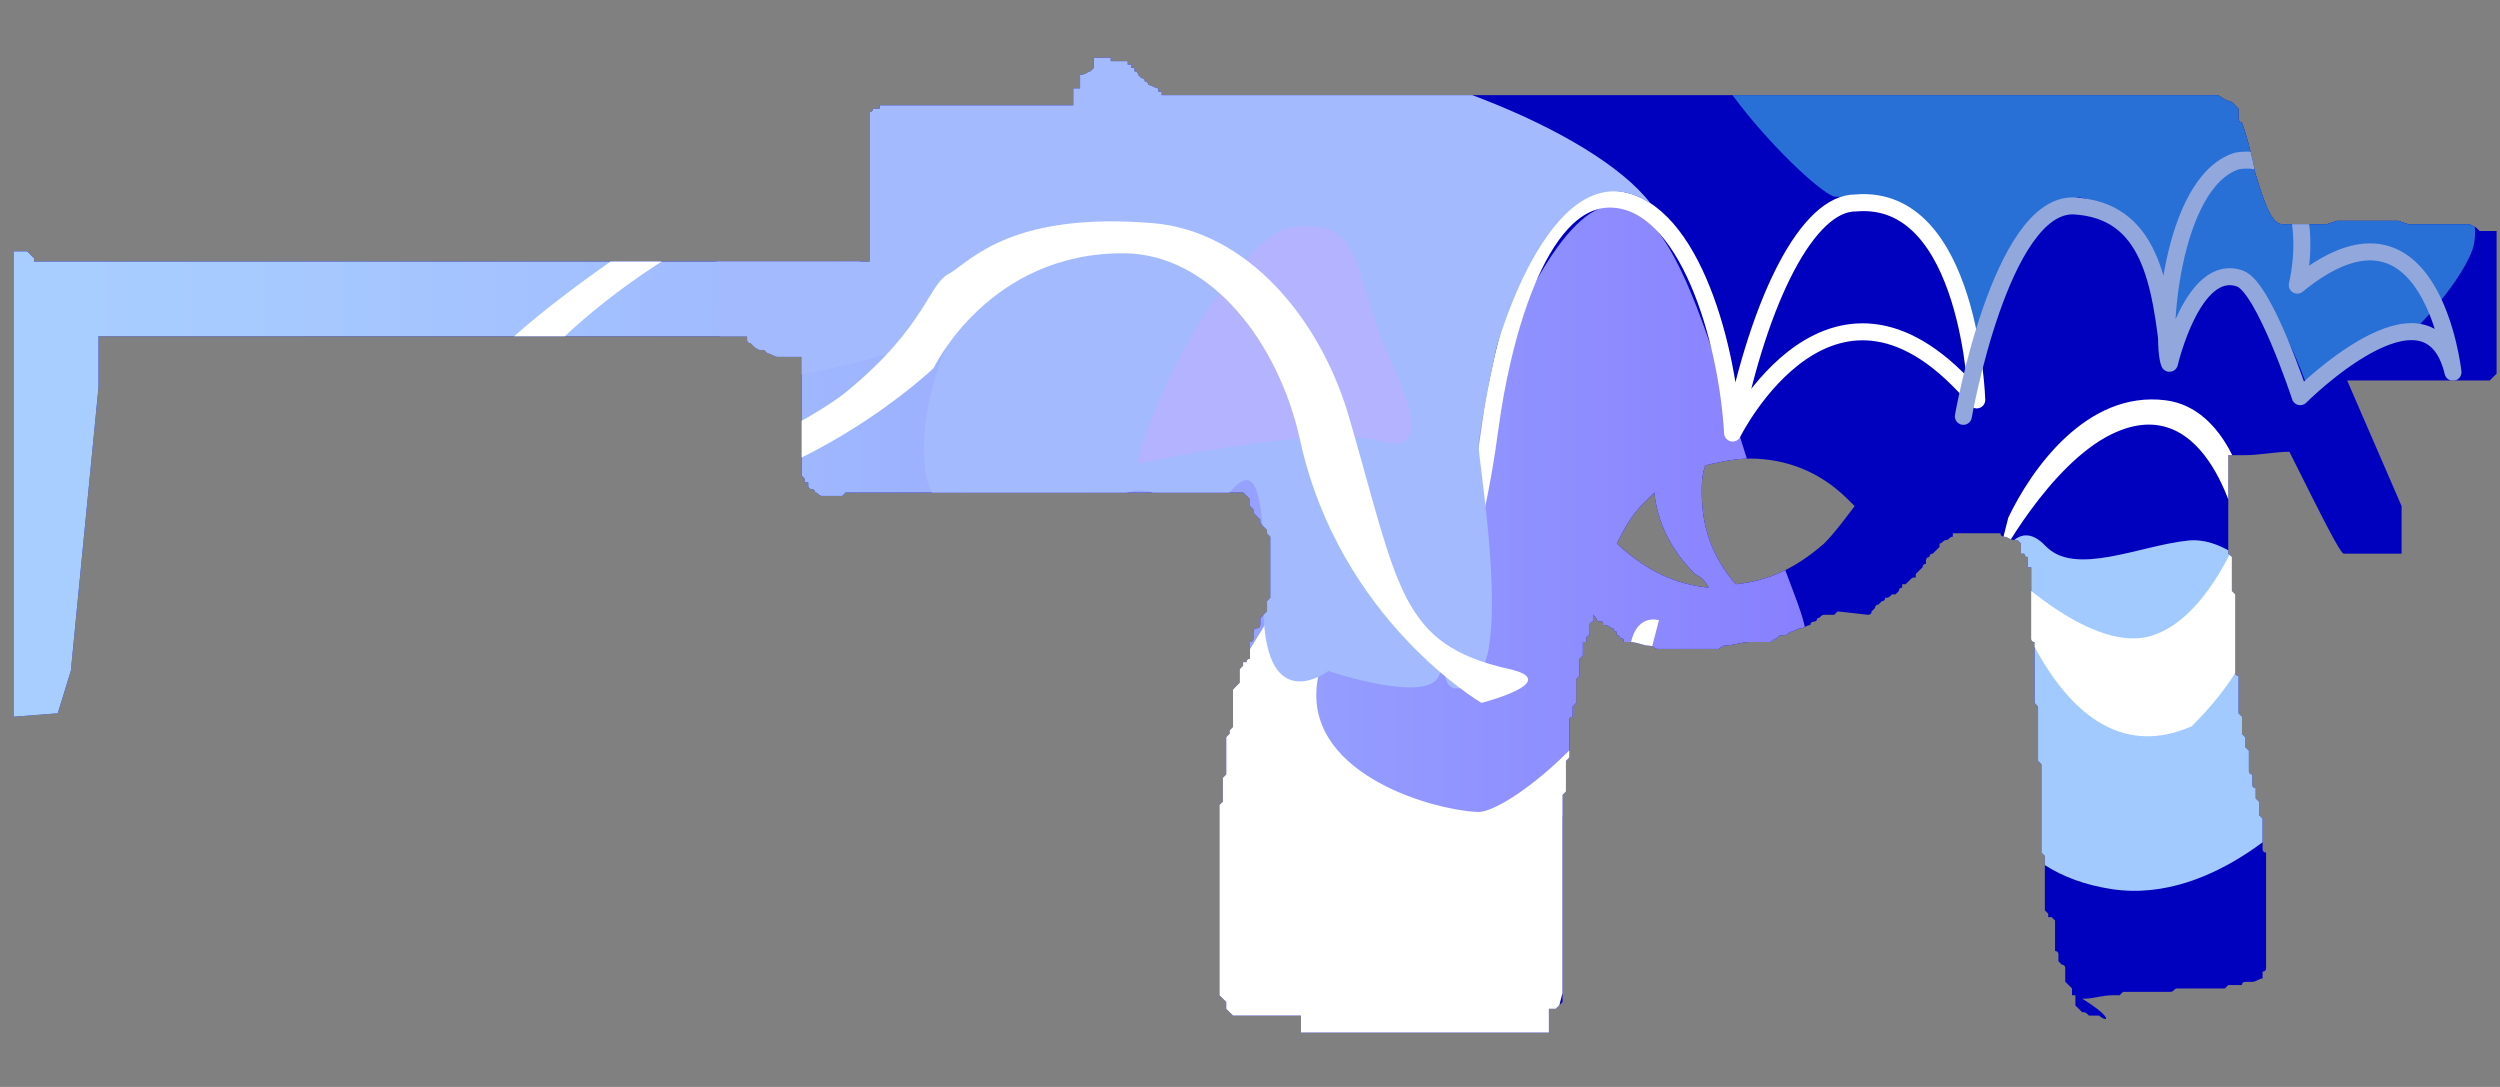<?xml version="1.0" encoding="utf-8"?>
<!-- Generator: Adobe Illustrator 16.0.0, SVG Export Plug-In . SVG Version: 6.00 Build 0)  -->
<!DOCTYPE svg PUBLIC "-//W3C//DTD SVG 1.0//EN" "http://www.w3.org/TR/2001/REC-SVG-20010904/DTD/svg10.dtd">
<svg version="1.0" id="图层_1" xmlns="http://www.w3.org/2000/svg" xmlns:xlink="http://www.w3.org/1999/xlink" x="0px" y="0px"
	 width="73.6px" height="32px" viewBox="0 0 73.6 32" enable-background="new 0 0 73.6 32" xml:space="preserve">
<rect x="0" y="0" width="73.6" height="32" fill="#808080" stroke="none"/>
<path fill="#0001BF" d="M32.1,2.1L32.2,2V1.9V1.8V1.7l0,0c0.197,0,0.3,0,0.5,0v0.1c0.197,0,0.3,0,0.5,0v0.1h0.1V2c0.1,0,0.1,0,0.1,0
	v0.1c0,0,0.103,0,0.103,0.1l0.1,0.1c0.101,0,0.101,0.1,0.101,0.1c0.1,0,0.1,0.1,0.1,0.1l0,0c0.1,0,0.2,0.1,0.3,0.1v0.1H34.2v0.1
	c10.397,0,20.697,0,31.1,0C65.6,3,65.7,3,65.7,3l0.1,0.1l0.1,0.1v0.1v0.1v0.1l0,0l0,0C65.9,3.6,66,3.6,66,3.6s0.2,0.5,0.397,1.5
	c0.303,1,0.5,1.5,0.803,1.5h1.3l0.3-0.1h0.3l0,0h1.2h0.3l0.3,0.1H72.7L72.9,6.7L73,6.8h0.5v4v0.1V11l-0.2,0.2H73h-0.2l0,0h-3.7
	l1.603,3.7c0,0.1,0,0.1,0,0.1v0.1v0.1l0,0c0,0.1,0,0.1,0,0.1v0.1v0.1v0.8c0,0-0.603,0-1.7,0c-0.103,0-0.603-1-1.603-3
	c-0.397,0-0.897,0.1-1.3,0.1c-0.1,0-0.2,0-0.2,0c-0.1,0-0.197,0-0.197,0H65.6v0.1c0,0.1,0,0.1,0,0.1c0,0.1,0,0.1,0,0.1v0.1v0.1
	c0,0.1,0,0.1,0,0.1v0.1v0.1l0,0c0,0.1,0,0.1,0,0.1v0.1v0.1v0.1v0.1v0.1v0.1V15v0.1c0,0.1,0,0.1,0,0.1v0.1v0.1l0,0c0,0.1,0,0.1,0,0.1
	v0.1v0.1l0,0c0,0.1,0,0.1,0,0.1v0.1V16l0,0c0,0.1,0,0.1,0,0.1l0,0v0.1v0.1l0.103,0.1c0,0.1,0,0.1,0,0.1v0.1V16.7l0,0
	c0,0.1,0,0.1,0,0.1V16.9V17l0,0c0,0.1,0,0.1,0,0.1V17.2v0.1V17.4l0.1,0.1c0,0.1,0,0.1,0,0.1V17.7v0.1V17.9c0,0.1,0,0.1,0,0.1v0.1
	V18.2l0,0c0,0.1,0,0.1,0,0.1V18.4v0.1l0,0c0,0.1,0,0.1,0,0.1V18.7v0.1V18.9V19c0,0.1,0,0.1,0,0.1V19.2v0.1V19.4c0,0.1,0,0.1,0,0.1
	v0.1V19.7v0.1c0,0.101,0.1,0.101,0.1,0.101V20v0.1V20.2v0.1V20.4c0,0,0,0,0,0.1v0.1V20.7c0,0.1,0,0.1,0,0.1s0,0,0,0.101V21
	l0.101,0.1c0,0.103,0,0.103,0,0.103v0.103v0.1v0.1c0,0.1,0,0.1,0,0.1l0.1,0.103v0.103v0.1V22l0.103,0.1c0,0,0,0,0,0.103v0.103v0.1
	v0.1v0.1V22.7c0,0.101,0.1,0.101,0.1,0.101c0,0.1,0,0.1,0,0.1V23v0.1c0,0.103,0.1,0.103,0.1,0.103v0.103v0.1l0,0c0,0.1,0,0.1,0,0.1
	l0.103,0.1V23.7v0.101v0.1V24l0.1,0.1V24.2v0.101v0.1v0.102v0.102V24.7c0,0.101,0,0.101,0,0.101v0.1V25l0,0
	c0,0.1,0.103,0.1,0.103,0.1V25.2v0.101l0,0c0,0.1,0,0.1,0,0.1v0.102v0.102V25.7v0.101c0,0.1,0,0.1,0,0.1V26v0.1V26.2
	c0,0.101,0,0.101,0,0.101v0.1v0.102l0,0c0,0.102,0,0.102,0,0.102V26.7v0.101l0,0c0,0.1,0,0.1,0,0.1V28v0.1V28.2v0.1
	c0,0.101,0,0.101,0,0.101l0,0v0.102l0,0c0,0.102-0.103,0.102-0.103,0.102c0,0.101,0,0.101,0,0.101v0.101l0,0c-0.1,0-0.2,0.1-0.3,0.1
	s-0.2,0-0.2,0C66,28.9,66,29,66,29s-0.103,0-0.2,0s-0.1,0-0.2,0l-0.1,0.1c-0.103,0-0.103,0-0.2,0s-0.3,0-0.4,0h-0.1
	c-0.1,0-0.1,0-0.2,0c-0.2,0-0.397,0-0.5,0C64,29.1,64,29.2,63.9,29.2c-0.5,0-1,0-1.397,0L62.4,29.3c-0.1,0-0.1,0-0.197,0
	C61.9,29.3,61.6,29.4,61.4,29.4h-0.1C62.1,29.9,62,30,62,30c-0.103,0-0.2-0.1-0.2-0.1c-0.1,0-0.1,0-0.1,0l0,0c-0.103,0-0.2,0-0.2,0
	C61.4,29.8,61.4,29.8,61.3,29.8l-0.1-0.1L61.1,29.6l0,0c0-0.1,0-0.1,0-0.1v-0.1V29.3H61c0-0.1,0-0.1,0-0.1V29.1L60.9,29l-0.1-0.1
	V28.8c0-0.1,0-0.1,0-0.1V28.6v-0.1l0,0c0-0.1-0.1-0.1-0.1-0.1L60.6,28.3v-0.1l0,0c0-0.101,0-0.101,0-0.101
	c0-0.102-0.1-0.102-0.1-0.102v-0.102V27.8v-0.1c0-0.101,0-0.101,0-0.101v-0.102v-0.102V27.3c0-0.1,0-0.1,0-0.1V27.1L60.4,27h-0.1
	v-0.1L60.2,26.8v-0.1l0,0c0-0.101,0-0.101,0-0.101V26v-0.1V25.8v-0.1c0-0.101,0-0.101,0-0.101v-0.102v-0.102V25.3c0-0.1,0-0.1,0-0.1
	L60.1,25.1V25l0,0c0-0.1,0-0.1,0-0.1V24.8v-0.1V24.6v-0.1v-0.1V24.3v-0.1V24.1c0-0.1,0-0.1,0-0.1v-0.1V23.8v-0.1
	c0-0.101,0-0.101,0-0.101v-0.102v-0.102V23.3c0-0.1,0-0.1,0-0.1V23.1V23v-0.1V22.8v-0.1V22.6v-0.1L60,22.4V22.3v-0.1V22.1V22
	c0-0.1,0-0.1,0-0.1V21.8v-0.1c0-0.101,0-0.101,0-0.101v-0.102v-0.102l0,0c0-0.101,0-0.101,0-0.101v-0.101V21.1V21v-0.1V20.8
	L59.9,20.7V20.6v-0.1v-0.1V20.3v-0.1V20.1c0-0.1,0-0.1,0-0.1v-0.1V19.8l0,0c0-0.1,0-0.1,0-0.1V19.6v-0.1l0,0c0-0.1,0-0.1,0-0.1V19.3
	v-0.1V19.1V19c0-0.1,0-0.1,0-0.1s-0.1,0-0.1-0.103v-0.1v-0.101c0-0.1,0-0.1,0-0.1v-0.1V18.3l0,0c0-0.1,0-0.1,0-0.1V18.1V18l0,0
	c0-0.1,0-0.1,0-0.1V17.8v-0.1V17.6v-0.1c0-0.1,0-0.1,0-0.1V17v-0.1V16.8c0-0.1,0-0.1,0-0.1h-0.1V16.6l0,0c0-0.1,0-0.1,0-0.1v-0.1
	c-0.103,0-0.103-0.1-0.103-0.1h-0.1c0-0.1,0-0.1,0-0.1v-0.1V16l0,0l-0.101-0.1h-0.1c-0.1,0-0.2-0.1-0.3-0.1c0,0-0.103,0-0.103-0.1
	l0,0h-0.1c-0.101,0-0.2,0-0.3,0h-0.101h-0.1c-0.101,0-0.101,0-0.3,0c-0.103,0-0.103,0-0.301,0c-0.102,0-0.102,0-0.199,0
	c0,0.1,0,0.1,0,0.1c-0.103,0-0.103,0.1-0.2,0.1S57.2,16,57.1,16l0,0c0,0.1,0,0.1,0,0.1C57,16.2,57,16.2,57,16.2L56.9,16.3
	c-0.1,0-0.1,0.1-0.1,0.1c-0.1,0-0.1,0.1-0.1,0.1v0.1C56.6,16.6,56.6,16.7,56.6,16.7l-0.1,0.1L56.4,16.9V17c-0.1,0-0.1,0-0.197,0.1
	L56.1,17.2H56c0,0.1,0,0.1,0,0.1C55.9,17.3,55.9,17.4,55.9,17.4l-0.1,0.1h-0.1c-0.103,0.1-0.103,0.1-0.2,0.1
	C55.5,17.7,55.4,17.7,55.4,17.7l-0.1,0.1c-0.1,0-0.1,0.101-0.1,0.101L55.1,18c0,0.1-0.1,0.1-0.1,0.1L54.1,18L54,18.1
	c-0.103,0-0.2,0-0.3,0C53.6,18.1,53.6,18.2,53.5,18.2c0,0.1-0.103,0.1-0.103,0.1s-0.1,0-0.1,0.101c-0.101,0-0.2,0.102-0.3,0.102
	c-0.103,0-0.2,0.102-0.301,0.102C52.6,18.7,52.6,18.7,52.5,18.7c-0.103,0-0.103,0-0.2,0.1c-0.1,0-0.1,0.101-0.2,0.101
	c-0.1,0-0.2,0-0.3,0h-0.1c-0.103,0-0.103,0-0.2,0c-0.2,0-0.5,0.102-0.7,0.102c-0.1,0-0.2,0.102-0.2,0.102c-0.6,0-1.2,0-1.8,0
	c-0.1,0-0.1-0.102-0.3-0.102c-0.103,0-0.3-0.102-0.5-0.102c-0.103,0-0.103,0-0.2,0c0-0.101,0-0.101-0.1-0.101
	c0-0.1-0.103-0.1-0.103-0.1V18.6c-0.1,0-0.1-0.1-0.1-0.1c-0.103,0-0.103-0.1-0.301-0.1c0-0.103,0-0.103-0.102-0.103
	c-0.1,0-0.1-0.1-0.1-0.1L46.9,18.1V18.2c0,0.1,0,0.1,0,0.1s-0.1,0-0.1,0.101v0.102v0.102c0,0.101,0,0.101,0,0.101s-0.1,0-0.1,0.101
	V18.9H46.6c0,0.1,0,0.1,0,0.1v0.1V19.2l0,0c0,0.1,0,0.1,0,0.1L46.5,19.4v0.1v0.1V19.7c0,0.1,0,0.1,0,0.1V19.9L46.4,20v0.1
	c0,0.103,0,0.103,0,0.103v0.1v0.101c0,0.1,0,0.1,0,0.1c0,0.1,0,0.1,0,0.1V20.7l-0.1,0.1V20.9V21v0.1c0,0-0.1,0-0.1,0.103v0.1v0.101
	c0,0.1,0,0.1,0,0.1v0.1V21.7v0.1c0,0.101,0,0.101,0,0.101V22v0.1V22.2c0,0.1,0,0.1,0,0.1L46.1,22.4v0.1v0.1V22.7v0.1V23v0.1V23.2
	v0.1L46,23.4v0.1v0.1c0,0.103,0,0.103,0,0.103v0.1v0.101c0,0.1,0,0.1,0,0.1v0.1V24.2l0,0c0,0.1,0,0.1,0,0.1V24.4v0.1v0.1V24.7v0.1
	V24.9V25v0.1V25.2v0.1V25.4v0.1c0,0.1,0,0.1,0,0.1V25.7v0.1l0,0c0,0.101,0,0.101,0,0.101V26v0.1l0,0c0,0.103,0,0.103,0,0.103v0.1
	v0.101v0.1v0.1c0,0.103,0,0.103,0,0.103v0.101v0.1V27c0,0.1,0,0.1,0,0.1V27.2v0.1l0,0c0,0.101,0,0.101,0,0.101v0.102v0.102l0,0
	c0,0.101,0,0.101,0,0.101V28v0.1V28.2v0.1c0,0.101,0,0.101,0,0.101v0.102v0.102l0,0c0,0.101,0,0.101,0,0.101v0.101V28.9l0,0
	c0,0.1,0,0.1,0,0.1v0.1V29.2v0.1V29.4v0.1L45.9,29.6L45.8,29.7c-0.1,0-0.1,0-0.2,0l0,0c0,0.1,0,0.1,0,0.1V29.9V30l0,0
	c0,0.1,0,0.1,0,0.1V30.2v0.1V30.4c-2.397,0-4.897,0-7.3,0l0,0V30.3v-0.1V30.1V30v-0.1c0-0.103,0-0.103,0-0.103V30v-0.1l0,0
	c-0.3,0-0.6,0-0.8,0H37.4c-0.1,0-0.1,0-0.197,0c-0.103,0-0.2,0-0.2,0c-0.103,0-0.103,0-0.103,0c-0.1,0-0.1,0-0.197,0
	c-0.103,0-0.2,0-0.2,0c-0.103,0-0.2,0-0.2,0C36.2,29.8,36.2,29.8,36.2,29.8L36.1,29.7V29.6l0,0c0-0.1,0-0.1,0-0.1L36,29.4L35.9,29.3
	l0,0c0-0.1,0-0.1,0-0.1V29.1V29v-0.1V28.8c0-0.1,0-0.1,0-0.1V28.6v-0.1l0,0c0-0.1,0-0.1,0-0.1V28.3v-0.1l0,0
	c0-0.101,0-0.101,0-0.101V28v-0.1V27.8v-0.1c0-0.101,0-0.101,0-0.101v-0.102v-0.102V27.3c0-0.1,0-0.1,0-0.1V27.1V27l0,0
	c0-0.1,0-0.1,0-0.1V26.8v-0.1l0,0c0-0.101,0-0.101,0-0.101V26v-0.1V25.8v-0.1c0-0.101,0-0.101,0-0.101v-0.102v-0.102V25.3
	c0-0.1,0-0.1,0-0.1V25.1V25l0,0c0-0.1,0-0.1,0-0.1V24.8v-0.1V24.6v-0.1v-0.1V24.3v-0.1V24.1c0-0.1,0-0.1,0-0.1v-0.1V23.8v-0.1
	C36,23.6,36,23.6,36,23.6v-0.1v-0.1V23.3c0-0.1,0-0.1,0-0.1V23.1V23v-0.1l0.1-0.103v-0.1v-0.101v-0.1v-0.1V22.3v-0.1V22.1V22
	c0-0.1,0-0.1,0-0.1V21.8v-0.1C36.2,21.6,36.2,21.6,36.2,21.6v-0.1l0.1-0.1l0,0c0-0.103,0-0.103,0-0.103v-0.1v-0.101V21v-0.1V20.8
	v-0.1V20.6v-0.1v-0.1V20.3l0.1-0.1L36.5,20.1c0-0.1,0-0.1,0-0.1v-0.1V19.8l0,0c0-0.1,0-0.1,0-0.1l0.1-0.101v-0.102H36.7
	c0-0.102,0.1-0.102,0.1-0.102V19.3v-0.1V19.1V19c0-0.1,0-0.1,0-0.1s0.1,0,0.1-0.103v-0.1v-0.101c0-0.1,0.103-0.1,0.103-0.1
	s0.1,0,0.1-0.1V18.3l0,0c0-0.1,0-0.1,0-0.1l0.101-0.101l0.1-0.101l0,0c0-0.101,0-0.101,0-0.101V17.8v-0.1l0.1-0.101v-0.102
	c0-0.102,0-0.102,0-0.102V17v-0.1V16.8c0-0.1,0-0.1,0-0.1l0,0V16.6l0,0c0-0.1,0-0.1,0-0.1v-0.1v-0.1v-0.1v-0.1V16v-0.1v-0.1
	l-0.1-0.1c0-0.1,0-0.1,0-0.1l-0.1-0.1L37.1,15.4l0,0c0-0.1,0-0.1,0-0.1L37,15.2L36.9,15.1l0,0c0-0.1,0-0.1,0-0.1l-0.1-0.1v-0.1v-0.1
	l-0.1-0.1C36.6,14.5,36.6,14.5,36.6,14.5H29.7c-1.603,0-3.2,0-4.803,0l-0.1,0.1h-0.101c-0.102,0-0.102,0-0.102,0c-0.1,0-0.1,0-0.2,0
	c-0.1,0-0.1,0-0.198,0c-0.102,0-0.102-0.1-0.199-0.1c0-0.1-0.103-0.1-0.103-0.1s-0.1,0-0.1-0.1v-0.1l0,0h-0.101c0-0.1,0-0.1,0-0.1
	L23.6,14v-0.1v-0.1c0-0.1,0-0.1,0-0.1v-0.1v-0.1v-0.1v-0.1v-0.1v-0.1V13v-0.1v-0.1v-0.1v-0.1v-0.1c0-0.1,0-0.1,0-0.1v-0.1v-0.1V12
	c0-0.1,0-0.1,0-0.1v-0.1v-0.1c0-0.1,0-0.1,0-0.1v-0.1v-0.1v-0.1v-0.1v-0.1V11v-0.1v-0.1v-0.1v-0.1v-0.1l0,0c-0.2,0-0.3,0-0.5,0
	c-0.1,0-0.2,0-0.2,0c-0.1,0-0.197-0.1-0.3-0.1l-0.1-0.1H22.4c-0.1,0-0.197-0.1-0.197-0.1L22.1,10.1c0,0-0.1,0-0.1-0.1V9.9l0,0H2.9
	v0.8v0.1l0,0v0.5l0,0l0,0v0.1l-0.8,8.2l0,0V19.7l0,0L1.7,21L0.4,21.1V7.4H0.5h0.2l0,0h0.1l0.1,0.1L1,7.6v0.1h2h0.1l0,0H3.2h19.3
	c0.3,0,0.5,0,0.7,0c0.697,0,1.397,0,2.1,0h0.1c0.103,0,0.103,0,0.2,0l0,0V7.6V7.4V7.3V7.2V7.1c0-0.1,0-0.1,0-0.1V6.9V6.8l0,0
	c0-0.1,0-0.1,0-0.1V6.6V6.5l0,0c0-0.1,0-0.1,0-0.1V6.2V6.1V6V5.9c0-0.1,0-0.1,0-0.1V5.7V5.6l0,0c0-0.1,0-0.1,0-0.1V5.4V5.3l0,0
	c0-0.1,0-0.1,0-0.1V5.1V5l0,0c0-0.1,0-0.1,0-0.1V4.5V4.4V4.3V4.2c0-0.1,0-0.1,0-0.1V4V3.9V3.8c0-0.1,0-0.1,0-0.1V3.6V3.5l0,0
	c0-0.1,0-0.1,0-0.1V3.3C25.7,3.3,25.7,3.2,25.7,3.2s0.1,0,0.197,0V3.1l0,0H26c0.1,0,0.1,0,0.2,0l0,0c1.8,0,3.6,0,5.397,0V3V2.9V2.8
	V2.7V2.6l0,0c0.103,0,0.103,0,0.2,0V2.5V2.2C32,2.2,32,2.1,32.1,2.1z M49.9,16.9c-0.697-0.7-1.1-1.5-1.197-2.4
	c-0.103,0.1-0.2,0.2-0.303,0.3C48,15.2,47.8,15.6,47.6,16l0.103,0.1c0.8,0.7,1.6,1.1,2.6,1.2C50.2,17.1,50.1,17,49.9,16.9z
	 M54.6,14.9c-0.1-0.1-0.1-0.1-0.2-0.2c-0.8-0.8-1.8-1.2-2.897-1.2c-0.4,0-0.9,0.1-1.3,0.2C50.1,14,50.1,14.2,50.1,14.5
	c0,1,0.3,1.9,1,2.7c1-0.101,1.8-0.5,2.603-1.2C54,15.7,54.3,15.3,54.6,14.9z M36.2,28.8C36.2,28.7,36.2,28.7,36.2,28.8L36.2,28.8
	C36.2,28.7,36.2,28.8,36.2,28.8L36.2,28.8z"/>
<g>
	<defs>
		<path id="SVGID_1_" d="M32.1,2.1L32.2,2V1.9V1.8V1.7l0,0c0.197,0,0.3,0,0.5,0v0.1c0.197,0,0.3,0,0.5,0v0.1h0.1V2
			c0.1,0,0.1,0,0.1,0v0.1c0,0,0.103,0,0.103,0.1l0.1,0.1c0.101,0,0.101,0.1,0.101,0.1c0.1,0,0.1,0.1,0.1,0.1l0,0
			c0.1,0,0.2,0.1,0.3,0.1v0.1H34.2v0.1c10.397,0,20.697,0,31.1,0C65.6,3,65.7,3,65.7,3l0.1,0.1l0.1,0.1v0.1v0.1v0.1l0,0l0,0
			C65.9,3.6,66,3.6,66,3.6s0.2,0.5,0.397,1.5c0.303,1,0.5,1.5,0.803,1.5h1.3l0.3-0.1h0.3l0,0h1.2h0.3l0.3,0.1H72.7L72.9,6.7L73,6.8
			h0.5v4v0.1V11l-0.2,0.2H73h-0.2l0,0h-3.7l1.603,3.7c0,0.1,0,0.1,0,0.1v0.1v0.1l0,0c0,0.1,0,0.1,0,0.1v0.1v0.1v0.8
			c0,0-0.603,0-1.7,0c-0.103,0-0.603-1-1.603-3c-0.397,0-0.897,0.1-1.3,0.1c-0.1,0-0.2,0-0.2,0c-0.1,0-0.197,0-0.197,0H65.6v0.1
			c0,0.1,0,0.1,0,0.1c0,0.1,0,0.1,0,0.1v0.1v0.1c0,0.1,0,0.1,0,0.1v0.1v0.1l0,0c0,0.1,0,0.1,0,0.1v0.1v0.1v0.1v0.1v0.1v0.1V15v0.1
			c0,0.1,0,0.1,0,0.1v0.1v0.1l0,0c0,0.1,0,0.1,0,0.1v0.1v0.1l0,0c0,0.1,0,0.1,0,0.1v0.1V16l0,0c0,0.1,0,0.1,0,0.1l0,0v0.1v0.1
			l0.103,0.1c0,0.1,0,0.1,0,0.1v0.1V16.7l0,0c0,0.1,0,0.1,0,0.1V16.9V17l0,0c0,0.1,0,0.1,0,0.1V17.2v0.1V17.4l0.1,0.1
			c0,0.1,0,0.1,0,0.1V17.7v0.1V17.9c0,0.1,0,0.1,0,0.1v0.1V18.2l0,0c0,0.1,0,0.1,0,0.1V18.4v0.1l0,0c0,0.1,0,0.1,0,0.1V18.7v0.1
			V18.9V19c0,0.1,0,0.1,0,0.1V19.2v0.1V19.4c0,0.1,0,0.1,0,0.1v0.1V19.7v0.1c0,0.101,0.1,0.101,0.1,0.101V20v0.1V20.2v0.1V20.4
			c0,0,0,0,0,0.1v0.1V20.7c0,0.1,0,0.1,0,0.1s0,0,0,0.101V21l0.101,0.1c0,0.103,0,0.103,0,0.103v0.103v0.1v0.1c0,0.1,0,0.1,0,0.1
			l0.1,0.103v0.103v0.1V22l0.103,0.1c0,0,0,0,0,0.103v0.103v0.1v0.1v0.1V22.7c0,0.101,0.1,0.101,0.1,0.101c0,0.1,0,0.1,0,0.1V23v0.1
			c0,0.103,0.1,0.103,0.1,0.103v0.103v0.1l0,0c0,0.1,0,0.1,0,0.1l0.103,0.1V23.7v0.101v0.1V24l0.1,0.1V24.2v0.101v0.1v0.102v0.102
			V24.7c0,0.101,0,0.101,0,0.101v0.1V25l0,0c0,0.1,0.103,0.1,0.103,0.1V25.2v0.101l0,0c0,0.1,0,0.1,0,0.1v0.102v0.102V25.7v0.101
			c0,0.1,0,0.1,0,0.1V26v0.1V26.2c0,0.101,0,0.101,0,0.101v0.1v0.102l0,0c0,0.102,0,0.102,0,0.102V26.7v0.101l0,0c0,0.1,0,0.1,0,0.1
			V28v0.1V28.2v0.1c0,0.101,0,0.101,0,0.101l0,0v0.102l0,0c0,0.102-0.103,0.102-0.103,0.102c0,0.101,0,0.101,0,0.101v0.101l0,0
			c-0.1,0-0.2,0.1-0.3,0.1s-0.2,0-0.2,0C66,28.9,66,29,66,29s-0.103,0-0.2,0s-0.1,0-0.2,0l-0.1,0.1c-0.103,0-0.103,0-0.2,0
			s-0.3,0-0.4,0h-0.1c-0.1,0-0.1,0-0.2,0c-0.2,0-0.397,0-0.5,0C64,29.1,64,29.2,63.9,29.2c-0.5,0-1,0-1.397,0L62.4,29.3
			c-0.1,0-0.1,0-0.197,0C61.9,29.3,61.6,29.4,61.4,29.4h-0.1C62.1,29.9,62,30,62,30c-0.103,0-0.2-0.1-0.2-0.1c-0.1,0-0.1,0-0.1,0
			l0,0c-0.103,0-0.2,0-0.2,0C61.4,29.8,61.4,29.8,61.3,29.8l-0.1-0.1L61.1,29.6l0,0c0-0.1,0-0.1,0-0.1v-0.1V29.3H61
			c0-0.1,0-0.1,0-0.1V29.1L60.9,29l-0.1-0.1V28.8c0-0.1,0-0.1,0-0.1V28.6v-0.1l0,0c0-0.1-0.1-0.1-0.1-0.1L60.6,28.3v-0.1l0,0
			c0-0.101,0-0.101,0-0.101c0-0.102-0.1-0.102-0.1-0.102v-0.102V27.8v-0.1c0-0.101,0-0.101,0-0.101v-0.102v-0.102V27.3
			c0-0.1,0-0.1,0-0.1V27.1L60.4,27h-0.1v-0.1L60.2,26.8v-0.1l0,0c0-0.101,0-0.101,0-0.101V26v-0.1V25.8v-0.1
			c0-0.101,0-0.101,0-0.101v-0.102v-0.102V25.3c0-0.1,0-0.1,0-0.1L60.1,25.1V25l0,0c0-0.1,0-0.1,0-0.1V24.8v-0.1V24.6v-0.1v-0.1
			V24.3v-0.1V24.1c0-0.1,0-0.1,0-0.1v-0.1V23.8v-0.1c0-0.101,0-0.101,0-0.101v-0.102v-0.102V23.3c0-0.1,0-0.1,0-0.1V23.1V23v-0.1
			V22.8v-0.1V22.6v-0.1L60,22.4V22.3v-0.1V22.1V22c0-0.1,0-0.1,0-0.1V21.8v-0.1c0-0.101,0-0.101,0-0.101v-0.102v-0.102l0,0
			c0-0.101,0-0.101,0-0.101v-0.101V21.1V21v-0.1V20.8L59.9,20.7V20.6v-0.1v-0.1V20.3v-0.1V20.1c0-0.1,0-0.1,0-0.1v-0.1V19.8l0,0
			c0-0.1,0-0.1,0-0.1V19.6v-0.1l0,0c0-0.1,0-0.1,0-0.1V19.3v-0.1V19.1V19c0-0.1,0-0.1,0-0.1s-0.1,0-0.1-0.103v-0.1v-0.101
			c0-0.1,0-0.1,0-0.1v-0.1V18.3l0,0c0-0.1,0-0.1,0-0.1V18.1V18l0,0c0-0.1,0-0.1,0-0.1V17.8v-0.1V17.6v-0.1c0-0.1,0-0.1,0-0.1V17
			v-0.1V16.8c0-0.1,0-0.1,0-0.1h-0.1V16.6l0,0c0-0.1,0-0.1,0-0.1v-0.1c-0.103,0-0.103-0.1-0.103-0.1h-0.1c0-0.1,0-0.1,0-0.1v-0.1V16
			l0,0l-0.101-0.1h-0.1c-0.1,0-0.2-0.1-0.3-0.1c0,0-0.103,0-0.103-0.1l0,0h-0.1c-0.101,0-0.2,0-0.3,0h-0.101h-0.1
			c-0.101,0-0.101,0-0.3,0c-0.103,0-0.103,0-0.301,0c-0.102,0-0.102,0-0.199,0c0,0.1,0,0.1,0,0.1c-0.103,0-0.103,0.1-0.2,0.1
			S57.2,16,57.1,16l0,0c0,0.1,0,0.1,0,0.1C57,16.2,57,16.2,57,16.2L56.9,16.3c-0.1,0-0.1,0.1-0.1,0.1c-0.1,0-0.1,0.1-0.1,0.1v0.1
			C56.6,16.6,56.6,16.7,56.6,16.7l-0.1,0.1L56.4,16.9V17c-0.1,0-0.1,0-0.197,0.1L56.1,17.2H56c0,0.1,0,0.1,0,0.1
			C55.9,17.3,55.9,17.4,55.9,17.4l-0.1,0.1h-0.1c-0.103,0.1-0.103,0.1-0.2,0.1C55.5,17.7,55.4,17.7,55.4,17.7l-0.1,0.1
			c-0.1,0-0.1,0.101-0.1,0.101L55.1,18c0,0.1-0.1,0.1-0.1,0.1L54.1,18L54,18.1c-0.103,0-0.2,0-0.3,0C53.6,18.1,53.6,18.2,53.5,18.2
			c0,0.1-0.103,0.1-0.103,0.1s-0.1,0-0.1,0.101c-0.101,0-0.2,0.102-0.3,0.102c-0.103,0-0.2,0.102-0.301,0.102
			C52.6,18.7,52.6,18.7,52.5,18.7c-0.103,0-0.103,0-0.2,0.1c-0.1,0-0.1,0.101-0.2,0.101c-0.1,0-0.2,0-0.3,0h-0.1
			c-0.103,0-0.103,0-0.2,0c-0.2,0-0.5,0.102-0.7,0.102c-0.1,0-0.2,0.102-0.2,0.102c-0.6,0-1.2,0-1.8,0c-0.1,0-0.1-0.102-0.3-0.102
			c-0.103,0-0.3-0.102-0.5-0.102c-0.103,0-0.103,0-0.2,0c0-0.101,0-0.101-0.1-0.101c0-0.1-0.103-0.1-0.103-0.1V18.6
			c-0.1,0-0.1-0.1-0.1-0.1c-0.103,0-0.103-0.1-0.301-0.1c0-0.103,0-0.103-0.102-0.103c-0.1,0-0.1-0.1-0.1-0.1L46.9,18.1V18.2
			c0,0.1,0,0.1,0,0.1s-0.1,0-0.1,0.101v0.102v0.102c0,0.101,0,0.101,0,0.101s-0.1,0-0.1,0.101V18.9H46.6c0,0.1,0,0.1,0,0.1v0.1V19.2
			l0,0c0,0.1,0,0.1,0,0.1L46.5,19.4v0.1v0.1V19.7c0,0.1,0,0.1,0,0.1V19.9L46.4,20v0.1c0,0.103,0,0.103,0,0.103v0.1v0.101
			c0,0.1,0,0.1,0,0.1c0,0.1,0,0.1,0,0.1V20.7l-0.1,0.1V20.9V21v0.1c0,0-0.1,0-0.1,0.103v0.1v0.101c0,0.1,0,0.1,0,0.1v0.1V21.7v0.1
			c0,0.101,0,0.101,0,0.101V22v0.1V22.2c0,0.1,0,0.1,0,0.1L46.1,22.4v0.1v0.1V22.7v0.1V23v0.1V23.2v0.1L46,23.4v0.1v0.1
			c0,0.103,0,0.103,0,0.103v0.1v0.101c0,0.1,0,0.1,0,0.1v0.1V24.2l0,0c0,0.1,0,0.1,0,0.1V24.4v0.1v0.1V24.7v0.1V24.9V25v0.1V25.2
			v0.1V25.4v0.1c0,0.1,0,0.1,0,0.1V25.7v0.1l0,0c0,0.101,0,0.101,0,0.101V26v0.1l0,0c0,0.103,0,0.103,0,0.103v0.1v0.101v0.1v0.1
			c0,0.103,0,0.103,0,0.103v0.101v0.1V27c0,0.1,0,0.1,0,0.1V27.2v0.1l0,0c0,0.101,0,0.101,0,0.101v0.102v0.102l0,0
			c0,0.101,0,0.101,0,0.101V28v0.1V28.2v0.1c0,0.101,0,0.101,0,0.101v0.102v0.102l0,0c0,0.101,0,0.101,0,0.101v0.101V28.9l0,0
			c0,0.1,0,0.1,0,0.1v0.1V29.2v0.1V29.4v0.1L45.9,29.6L45.8,29.7c-0.1,0-0.1,0-0.2,0l0,0c0,0.1,0,0.1,0,0.1V29.9V30l0,0
			c0,0.1,0,0.1,0,0.1V30.2v0.1V30.4c-2.397,0-4.897,0-7.3,0l0,0V30.3v-0.1V30.1V30v-0.1c0-0.103,0-0.103,0-0.103V30v-0.1l0,0
			c-0.3,0-0.6,0-0.8,0H37.4c-0.1,0-0.1,0-0.197,0c-0.103,0-0.2,0-0.2,0c-0.103,0-0.103,0-0.103,0c-0.1,0-0.1,0-0.197,0
			c-0.103,0-0.2,0-0.2,0c-0.103,0-0.2,0-0.2,0C36.2,29.8,36.2,29.8,36.2,29.8L36.1,29.7V29.6l0,0c0-0.1,0-0.1,0-0.1L36,29.4
			L35.9,29.3l0,0c0-0.1,0-0.1,0-0.1V29.1V29v-0.1V28.8c0-0.1,0-0.1,0-0.1V28.6v-0.1l0,0c0-0.1,0-0.1,0-0.1V28.3v-0.1l0,0
			c0-0.101,0-0.101,0-0.101V28v-0.1V27.8v-0.1c0-0.101,0-0.101,0-0.101v-0.102v-0.102V27.3c0-0.1,0-0.1,0-0.1V27.1V27l0,0
			c0-0.1,0-0.1,0-0.1V26.8v-0.1l0,0c0-0.101,0-0.101,0-0.101V26v-0.1V25.8v-0.1c0-0.101,0-0.101,0-0.101v-0.102v-0.102V25.3
			c0-0.1,0-0.1,0-0.1V25.1V25l0,0c0-0.1,0-0.1,0-0.1V24.8v-0.1V24.6v-0.1v-0.1V24.3v-0.1V24.1c0-0.1,0-0.1,0-0.1v-0.1V23.8v-0.1
			C36,23.6,36,23.6,36,23.6v-0.1v-0.1V23.3c0-0.1,0-0.1,0-0.1V23.1V23v-0.1l0.1-0.103v-0.1v-0.101v-0.1v-0.1V22.3v-0.1V22.1V22
			c0-0.1,0-0.1,0-0.1V21.8v-0.1C36.2,21.6,36.2,21.6,36.2,21.6v-0.1l0.1-0.1l0,0c0-0.103,0-0.103,0-0.103v-0.1v-0.101V21v-0.1V20.8
			v-0.1V20.6v-0.1v-0.1V20.3l0.1-0.1L36.5,20.1c0-0.1,0-0.1,0-0.1v-0.1V19.8l0,0c0-0.1,0-0.1,0-0.1l0.1-0.101v-0.102H36.7
			c0-0.102,0.1-0.102,0.1-0.102V19.3v-0.1V19.1V19c0-0.1,0-0.1,0-0.1s0.1,0,0.1-0.103v-0.1v-0.101c0-0.1,0.103-0.1,0.103-0.1
			s0.1,0,0.1-0.1V18.3l0,0c0-0.1,0-0.1,0-0.1l0.101-0.101l0.1-0.101l0,0c0-0.101,0-0.101,0-0.101V17.8v-0.1l0.1-0.101v-0.102
			c0-0.102,0-0.102,0-0.102V17v-0.1V16.8c0-0.1,0-0.1,0-0.1l0,0V16.6l0,0c0-0.1,0-0.1,0-0.1v-0.1v-0.1v-0.1v-0.1V16v-0.1v-0.1
			l-0.1-0.1c0-0.1,0-0.1,0-0.1l-0.1-0.1L37.1,15.4l0,0c0-0.1,0-0.1,0-0.1L37,15.2L36.9,15.1l0,0c0-0.1,0-0.1,0-0.1l-0.1-0.1v-0.1
			v-0.1l-0.1-0.1C36.6,14.5,36.6,14.5,36.6,14.5H29.7c-1.603,0-3.2,0-4.803,0l-0.1,0.1h-0.101c-0.102,0-0.102,0-0.102,0
			c-0.1,0-0.1,0-0.2,0c-0.1,0-0.1,0-0.198,0c-0.102,0-0.102-0.1-0.199-0.1c0-0.1-0.103-0.1-0.103-0.1s-0.1,0-0.1-0.1v-0.1l0,0
			h-0.101c0-0.1,0-0.1,0-0.1L23.6,14v-0.1v-0.1c0-0.1,0-0.1,0-0.1v-0.1v-0.1v-0.1v-0.1v-0.1v-0.1V13v-0.1v-0.1v-0.1v-0.1v-0.1
			c0-0.1,0-0.1,0-0.1v-0.1v-0.1V12c0-0.1,0-0.1,0-0.1v-0.1v-0.1c0-0.1,0-0.1,0-0.1v-0.1v-0.1v-0.1v-0.1v-0.1V11v-0.1v-0.1v-0.1v-0.1
			v-0.1l0,0c-0.2,0-0.3,0-0.5,0c-0.1,0-0.2,0-0.2,0c-0.1,0-0.197-0.1-0.3-0.1l-0.1-0.1H22.4c-0.1,0-0.197-0.1-0.197-0.1L22.1,10.1
			c0,0-0.1,0-0.1-0.1V9.9l0,0H2.9v0.8v0.1l0,0v0.5l0,0l0,0v0.1l-0.8,8.2l0,0V19.7l0,0L1.7,21L0.4,21.1V7.4H0.5h0.2l0,0h0.1l0.1,0.1
			L1,7.6v0.1h2h0.1l0,0H3.2h19.3c0.3,0,0.5,0,0.7,0c0.697,0,1.397,0,2.1,0h0.1c0.103,0,0.103,0,0.2,0l0,0V7.6V7.4V7.3V7.2V7.1
			c0-0.1,0-0.1,0-0.1V6.9V6.8l0,0c0-0.1,0-0.1,0-0.1V6.6V6.5l0,0c0-0.1,0-0.1,0-0.1V6.2V6.1V6V5.9c0-0.1,0-0.1,0-0.1V5.7V5.6l0,0
			c0-0.1,0-0.1,0-0.1V5.4V5.3l0,0c0-0.1,0-0.1,0-0.1V5.1V5l0,0c0-0.1,0-0.1,0-0.1V4.5V4.4V4.3V4.2c0-0.1,0-0.1,0-0.1V4V3.9V3.8
			c0-0.1,0-0.1,0-0.1V3.6V3.5l0,0c0-0.1,0-0.1,0-0.1V3.3C25.7,3.3,25.7,3.2,25.7,3.2s0.1,0,0.197,0V3.1l0,0H26c0.1,0,0.1,0,0.2,0
			l0,0c1.8,0,3.6,0,5.397,0V3V2.9V2.8V2.7V2.6l0,0c0.103,0,0.103,0,0.2,0V2.5V2.2C32,2.2,32,2.1,32.1,2.1z M49.9,16.9
			c-0.697-0.7-1.1-1.5-1.197-2.4c-0.103,0.1-0.2,0.2-0.303,0.3C48,15.2,47.8,15.6,47.6,16l0.103,0.1c0.8,0.7,1.6,1.1,2.6,1.2
			C50.2,17.1,50.1,17,49.9,16.9z M54.6,14.9c-0.1-0.1-0.1-0.1-0.2-0.2c-0.8-0.8-1.8-1.2-2.897-1.2c-0.4,0-0.9,0.1-1.3,0.2
			C50.1,14,50.1,14.2,50.1,14.5c0,1,0.3,1.9,1,2.7c1-0.101,1.8-0.5,2.603-1.2C54,15.7,54.3,15.3,54.6,14.9z M36.2,28.8
			C36.2,28.7,36.2,28.7,36.2,28.8L36.2,28.8C36.2,28.7,36.2,28.8,36.2,28.8L36.2,28.8z"/>
	</defs>
	<clipPath id="SVGID_2_">
		<use xlink:href="#SVGID_1_"  overflow="visible"/>
	</clipPath>
	
		<linearGradient id="SVGID_3_" gradientUnits="userSpaceOnUse" x1="1121.42" y1="1630.529" x2="1179.563" y2="1630.529" gradientTransform="matrix(1 0 0 1 -1126.398 -1617.84)">
		<stop  offset="0" style="stop-color:#A9D0FF"/>
		<stop  offset="0.199" style="stop-color:#A7CBFF"/>
		<stop  offset="0.441" style="stop-color:#A1BCFF"/>
		<stop  offset="0.706" style="stop-color:#97A3FF"/>
		<stop  offset="0.986" style="stop-color:#8981FF"/>
		<stop  offset="1" style="stop-color:#887FFF"/>
	</linearGradient>
	<path clip-path="url(#SVGID_2_)" fill="url(#SVGID_3_)" d="M-3.093,15.556c0,0-0.076,3.996,1.614,6.546
		c1.695,2.542,3.516-1.36,3.516-1.36l6.888-2.022c0,0,3.203,0.427,3.724,1.108c0.523,0.678,4.481-8.652,4.481-8.652
		s1.333-1.114,2.375,1.937c1.041,3.068,6.37,8.487,8.195,7.298c1.824-1.194,2.605-4.419,6.252-1.876
		c3.65,2.554,8.079,5.952,8.079,5.952s3.012,1.829,3.27,0.308c0.262-1.526,1.592-0.033,3.285-1.555
		c1.695-1.531,3.691-2.295,4.34-3.654c0.648-1.354-0.021-1.035-1.999-7.714c-1.367-4.132-3.173-10.436-7.075-0.642
		c-2.611,6.559-7.138-0.778-7.138-0.778s-4.408,1.632-7.533-0.579c-3.127-2.209-7.337-3.73-10.075-3.9
		c-2.733-0.175-6.372-2.908-7.414-1.717c-1.044,1.188-2.025-3.287-3.198-4.158C7.321-0.773-4.539,3.576-4.933,6.289
		C-5.323,9.009-3.093,15.556-3.093,15.556z"/>
	<path clip-path="url(#SVGID_2_)" fill="#2970D6" d="M58.092,10.292c0,0-0.813-2.325-1.129-2.804
		c-0.595-0.907-0.881-1.663-2.913-1.696c-0.612,0.024-5.85-5.401-3.236-5.5c2.834-0.107,12.73-1.083,16.705-0.719
		c3.976,0.365,4.539,4.789,4.539,4.789s1.11,1.949,0.726,3c-0.412,1.122-1.992,2.687-2.009,2.619
		c-0.229-0.979-2.838,1.431-2.838,1.431s-1.215-3.476-2.278-3.332c-1.123,0.03-1.705,2.539-1.705,2.539s0.333-4.32-2.751-4.809
		C58.889,6.115,58.092,10.292,58.092,10.292z"/>
	
		<path clip-path="url(#SVGID_2_)" fill="none" stroke="#FFFFFF" stroke-width="0.5" stroke-linecap="round" stroke-linejoin="round" stroke-miterlimit="10" d="
		M42.617,17.316c0,0,0.696-0.596,1.265-4.827c0.288-2.146,1.314-6.697,3.563-6.627c2.211,0.07,3.394,4.054,3.563,6.887
		c0,0,2.976-5.998,7.188-0.976c0,0-0.188-6.089-3.563-5.798c-1.396-0.011-2.821,2.756-3.626,6.773"/>
	<path clip-path="url(#SVGID_2_)" fill="#A2CAFF" d="M70.425,18.245c0.717,1.301-2.51,5.381-2.51,5.381s-2.634,3.027-5.751,2.549
		c-6.267-0.965-3.279-9.645-3.279-9.645s0.475-1.365,1.336-0.457c0.863,0.908,2.769-0.01,4.187-0.158
		c1.945-0.209,3.169,3.193,4.107,0.268C68.697,15.612,70.135,17.718,70.425,18.245z"/>
	<path clip-path="url(#SVGID_2_)" fill="#FFFFFF" d="M48.839,18.26c0,0-0.74-0.252-0.861,0.897
		c-0.208,1.998-3.598,4.796-4.483,4.748c-1.51-0.084-5.172-1.218-4.702-3.905c0.114-0.649,1.087-3.57,0.927-4.479
		c-0.271-1.519-5.598,8.257-5.598,8.257s-0.155,5.632-0.093,5.779c0.063,0.148,12.647,2.61,12.647,2.61l-0.906-2.043L48.839,18.26z"
		/>
	<path clip-path="url(#SVGID_2_)" fill="#A4BAFF" d="M22.703,10.99c0.229,0.464,5.31-1.12,5.31-1.12s-1.039,2.062-0.768,4
		c0.271,1.939,2.85,2.337,4.029,1.837c1.183-0.502,1.979-2.335,3.813-0.406c0.697,0.738,2.252-4.338,2.111,2.3
		c-0.078,3.662,1.91,2.152,1.91,2.152s2.948,1.002,3.264,0.123c0.314-0.883-0.173,0.938,0.969,0.221
		c1.144-0.719,0.26-6.001,0.188-6.948c0.005-0.511,0.526-2.902,0.526-2.902s1.666-6.142,4.542-4.253
		c-1.702-2.219-7.604-4.449-11.688-4.623c-0.59-1.71-0.027-1.772-0.027-1.772s-4.444-4.502-7.219-0.25
		c-1.886-1.019-2.064-0.869-3.625-1.281c-1.562-0.41-1.775,1.285-2.506,1.875c-0.729,0.588-3.093,6.754-3.677,6.103
		c-0.583-0.651,1.817,1.272,1.301,2.847C20.639,10.465,22.475,10.526,22.703,10.99z"/>
	<path clip-path="url(#SVGID_2_)" fill="#B3B3FF" d="M33.473,13.658c0,0,5.408-1.18,7.131-0.68s0.675-1.55,0.188-2.719
		c-0.966-2.307-0.649-3.916-2.814-3.556C36.615,6.931,34.118,10.997,33.473,13.658z"/>
	
		<path clip-path="url(#SVGID_2_)" fill="none" stroke="#92A8DD" stroke-width="0.5" stroke-linecap="round" stroke-linejoin="round" stroke-miterlimit="10" d="
		M57.801,12.257c0,0,1.103-6.271,3.255-6.195c2.245,0.128,2.559,2.233,2.813,4.633c0,0,0.696-2.99,2.077-2.494
		c0.714,0.257,1.773,3.477,1.773,3.477s3.77-3.778,4.497-0.72c0,0-0.625-5.792-4.584-2.564c0.441-1.974-0.208-3.936-1.782-3.654
		c-1.967,0.635-2.25,5.336-1.981,5.955"/>
	<path clip-path="url(#SVGID_2_)" fill="#FFFFFF" d="M23.436,5.979c-3.613,0.579-9.455,5.655-8.451,6.687
		c3.054,3.139,8.75-0.19,9.906-1.11c2.423-1.979,2.423-3.218,3.087-3.519c0.631-0.4,1.86-1.811,5.969-1.467
		c2.719,0.227,4.902,2.737,5.77,5.712c1.466,5.042,1.485,6.69,4.7,7.411c1.651,0.371-0.802,1-0.802,1s-4.179-2.434-5.339-7.73
		c-0.631-2.886-2.638-5.487-5.176-5.506c-4-0.03-5.613,3.379-5.613,3.379s-3.75,3.599-8.629,4.038
		c-3.297,0.24-6.215-1.1-5.612-2.698c0.981-2.615,9.351-7.428,9.351-7.428L24.922,4L23.436,5.979z"/>
	<path clip-path="url(#SVGID_2_)" fill="#FFFFFF" d="M59.124,15.24c0.679-1.424,2.309-3.753,4.637-3.455
		c1.823,0.234,2.345,2.671,2.345,2.671s2.196,3.185-1.582,6.925c-3.934,1.734-5.577-4.736-5.577-4.736s2.498,2.535,4.29,2.1
		c1.688-0.414,2.67-3.012,2.67-3.012s-0.837-4.358-3.735-2.954c-1.857,0.9-3.39,3.809-3.39,3.809L59.124,15.24z"/>
	<path clip-path="url(#SVGID_2_)" fill="#A089F4" d="M39.781,7.53"/>
</g>
</svg>
